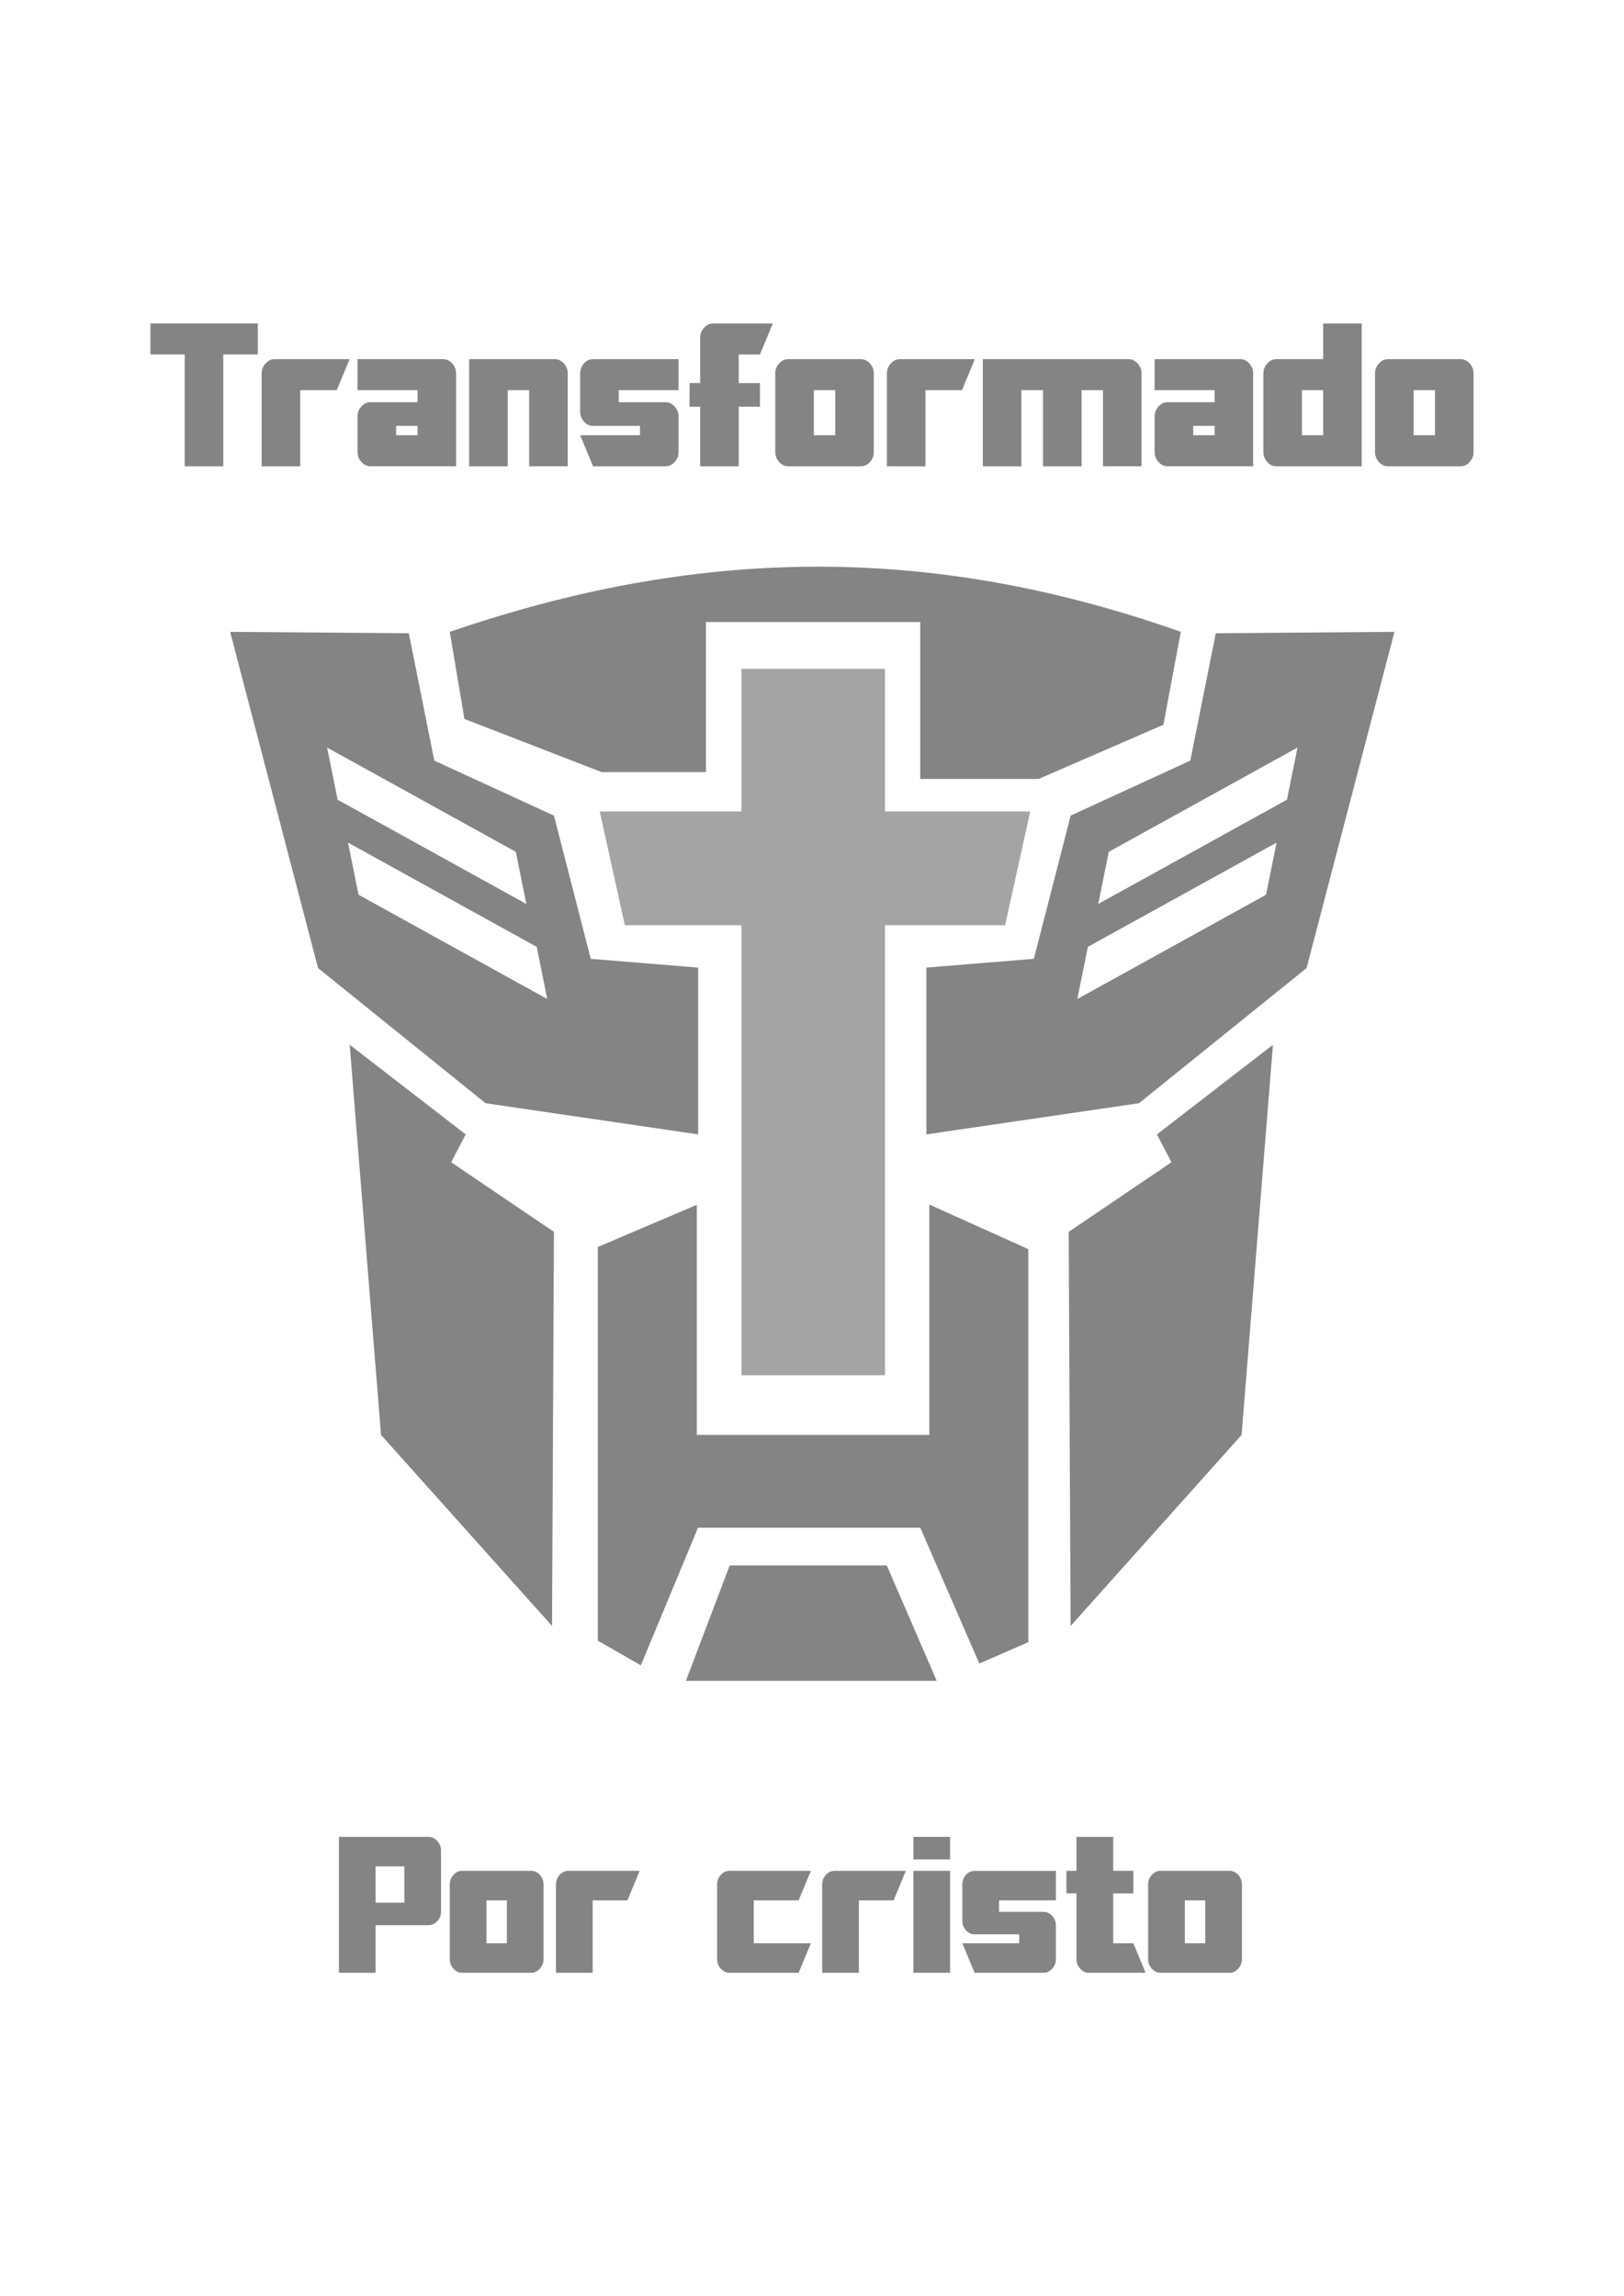 <?xml version="1.0" encoding="utf-8"?>
<!-- Generator: Adobe Illustrator 25.3.0, SVG Export Plug-In . SVG Version: 6.00 Build 0)  -->
<svg version="1.1" id="Layer_1" xmlns="http://www.w3.org/2000/svg" xmlns:xlink="http://www.w3.org/1999/xlink" x="0px" y="0px"
	 viewBox="0 0 841.89 1190.55" style="enable-background:new 0 0 841.89 1190.55;" xml:space="preserve">
<style type="text/css">
	.st0{fill:#848484;}
	.st1{fill:#A5A4A4;}
	.st2{fill:#FFFFFF;}
</style>
<g>
	<path class="st0" d="M95.75,183.79H77.98v-16.08h55.65v16.08h-17.88v57.97H95.75V183.79z"/>
	<path class="st0" d="M135.64,193.63c0-1.97,0.67-3.7,2.01-5.18c1.34-1.48,2.89-2.22,4.65-2.22h38.93l-6.66,16.08h-18.94v39.46
		h-19.99V193.63z"/>
	<path class="st0" d="M185.35,215.84c0-1.9,0.67-3.6,2.01-5.08c1.34-1.48,2.89-2.22,4.65-2.22h24.44v-6.24h-31.1v-16.08h44.43
		c1.76,0,3.31,0.74,4.65,2.22c1.34,1.48,2.01,3.21,2.01,5.18v48.13h-44.43c-1.76,0-3.32-0.74-4.65-2.22
		c-1.34-1.48-2.01-3.21-2.01-5.18V215.84z M216.46,225.68v-4.87h-11.11v4.87H216.46z"/>
	<path class="st0" d="M243.22,186.22h44.43c1.76,0,3.31,0.74,4.65,2.22c1.34,1.48,2.01,3.21,2.01,5.18v48.13h-19.99V202.3h-11.11
		v39.46h-19.99V186.22z"/>
	<path class="st0" d="M300.77,225.68h31v-4.87h-24.33c-1.83,0-3.4-0.74-4.71-2.22c-1.31-1.48-1.96-3.21-1.96-5.18v-19.78
		c0-1.97,0.65-3.7,1.96-5.18c1.3-1.48,2.87-2.22,4.71-2.22h44.33v16.08h-31v6.24h24.33c1.76,0,3.31,0.74,4.65,2.22
		c1.34,1.48,2.01,3.17,2.01,5.08v18.51c0,1.98-0.67,3.7-2.01,5.18c-1.34,1.48-2.89,2.22-4.65,2.22h-37.66L300.77,225.68z"/>
	<path class="st0" d="M362.97,210.87h-5.5V198.6h5.5v-23.48c0-1.97,0.67-3.7,2.01-5.18c1.34-1.48,2.89-2.22,4.65-2.22h31
		l-6.67,16.08h-11v14.81h11v12.27h-11v30.89h-19.99V210.87z"/>
	<path class="st0" d="M401.9,193.63c0-1.97,0.67-3.7,2.01-5.18c1.34-1.48,2.89-2.22,4.65-2.22h37.77c1.76,0,3.31,0.74,4.65,2.22
		c1.34,1.48,2.01,3.21,2.01,5.18v40.73c0,1.98-0.67,3.7-2.01,5.18c-1.34,1.48-2.89,2.22-4.65,2.22h-37.77
		c-1.76,0-3.32-0.74-4.65-2.22c-1.34-1.48-2.01-3.21-2.01-5.18V193.63z M433,225.68V202.3H421.9v23.38H433z"/>
	<path class="st0" d="M459.77,193.63c0-1.97,0.67-3.7,2.01-5.18c1.34-1.48,2.89-2.22,4.65-2.22h38.93l-6.66,16.08h-18.94v39.46
		h-19.99V193.63z"/>
	<path class="st0" d="M509.49,186.22h75.64c1.69,0,3.23,0.74,4.6,2.22c1.38,1.48,2.06,3.21,2.06,5.18v48.13H571.8V202.3h-11.11
		v39.46H540.7V202.3h-11.21v39.46h-19.99V186.22z"/>
	<path class="st0" d="M598.56,215.84c0-1.9,0.67-3.6,2.01-5.08c1.34-1.48,2.89-2.22,4.65-2.22h24.44v-6.24h-31.1v-16.08h44.43
		c1.76,0,3.31,0.74,4.65,2.22c1.34,1.48,2.01,3.21,2.01,5.18v48.13h-44.43c-1.76,0-3.32-0.74-4.65-2.22
		c-1.34-1.48-2.01-3.21-2.01-5.18V215.84z M629.67,225.68v-4.87h-11.11v4.87H629.67z"/>
	<path class="st0" d="M654.95,193.63c0-1.97,0.67-3.7,2.01-5.18c1.34-1.48,2.89-2.22,4.65-2.22h24.33v-18.51h19.99v74.05h-44.33
		c-1.76,0-3.32-0.74-4.65-2.22c-1.34-1.48-2.01-3.21-2.01-5.18V193.63z M685.94,225.68V202.3h-11v23.38H685.94z"/>
	<path class="st0" d="M712.81,193.63c0-1.97,0.67-3.7,2.01-5.18c1.34-1.48,2.89-2.22,4.65-2.22h37.77c1.76,0,3.31,0.74,4.65,2.22
		c1.34,1.48,2.01,3.21,2.01,5.18v40.73c0,1.98-0.67,3.7-2.01,5.18c-1.34,1.48-2.89,2.22-4.65,2.22h-37.77
		c-1.76,0-3.32-0.74-4.65-2.22c-1.34-1.48-2.01-3.21-2.01-5.18V193.63z M743.92,225.68V202.3h-11.11v23.38H743.92z"/>
</g>
<g>
	<path class="st0" d="M175.69,952.38h46.6c1.61,0,3.07,0.7,4.38,2.11c1.31,1.41,1.96,3.05,1.96,4.93v31.71
		c0,1.95-0.65,3.61-1.96,4.98c-1.31,1.38-2.77,2.06-4.38,2.06h-27.58v24.66h-19.02V952.38z M209.61,986.5v-18.82h-14.9v18.82H209.61
		z"/>
	<path class="st0" d="M233.16,977.04c0-1.88,0.64-3.52,1.91-4.93c1.27-1.41,2.75-2.11,4.43-2.11h35.93c1.68,0,3.15,0.7,4.43,2.11
		c1.27,1.41,1.91,3.05,1.91,4.93v38.75c0,1.88-0.64,3.52-1.91,4.93c-1.28,1.41-2.75,2.11-4.43,2.11H239.5
		c-1.68,0-3.15-0.7-4.43-2.11c-1.28-1.41-1.91-3.05-1.91-4.93V977.04z M262.75,1007.54V985.3h-10.57v22.24H262.75z"/>
	<path class="st0" d="M288.22,977.04c0-1.88,0.64-3.52,1.91-4.93c1.27-1.41,2.75-2.11,4.43-2.11h37.04l-6.34,15.3h-18.02v37.54
		h-19.02V977.04z"/>
	<path class="st0" d="M371.75,977.04c0-1.88,0.64-3.52,1.91-4.93c1.27-1.41,2.75-2.11,4.43-2.11h42.27l-6.34,15.3h-23.25v22.24
		h29.59l-6.34,15.3H378.1c-1.68,0-3.15-0.7-4.43-2.11c-1.28-1.41-1.91-3.05-1.91-4.93V977.04z"/>
	<path class="st0" d="M426.21,977.04c0-1.88,0.64-3.52,1.91-4.93c1.27-1.41,2.75-2.11,4.43-2.11h37.04l-6.34,15.3h-18.02v37.54
		h-19.02V977.04z"/>
	<path class="st0" d="M473.51,952.38h19.02v11.68h-19.02V952.38z M473.51,970h19.02v52.84h-19.02V970z"/>
	<path class="st0" d="M498.88,1007.54h29.49v-4.63h-23.15c-1.75,0-3.24-0.7-4.48-2.11c-1.24-1.41-1.86-3.05-1.86-4.93v-18.82
		c0-1.88,0.62-3.52,1.86-4.93c1.24-1.41,2.73-2.11,4.48-2.11h42.17v15.3H517.9v5.94h23.15c1.68,0,3.15,0.71,4.43,2.11
		c1.27,1.41,1.91,3.02,1.91,4.83v17.61c0,1.88-0.64,3.52-1.91,4.93c-1.28,1.41-2.75,2.11-4.43,2.11h-35.83L498.88,1007.54z"/>
	<path class="st0" d="M558.06,981.67h-5.23V970h5.23v-17.61h19.02V970h10.47v11.68h-10.47v25.87h10.47l6.34,15.3H564.4
		c-1.68,0-3.15-0.71-4.43-2.12c-1.28-1.41-1.91-3.06-1.91-4.95V981.67z"/>
	<path class="st0" d="M595.2,977.04c0-1.88,0.64-3.52,1.91-4.93c1.27-1.41,2.75-2.11,4.43-2.11h35.93c1.68,0,3.15,0.7,4.43,2.11
		c1.27,1.41,1.91,3.05,1.91,4.93v38.75c0,1.88-0.64,3.52-1.91,4.93c-1.28,1.41-2.75,2.11-4.43,2.11h-35.93
		c-1.68,0-3.15-0.7-4.43-2.11c-1.28-1.41-1.91-3.05-1.91-4.93V977.04z M624.79,1007.54V985.3h-10.57v22.24H624.79z"/>
</g>
<path class="st0" d="M361.94,588.17v-86.48l-55.7-4.56l-19.07-74.24l-62.03-28.52l-13.21-66.03l-92.63-0.73l45.57,174.32L251.74,572
	L361.94,588.17z M169.57,387.6l97.83,54.06l5.46,27.03l-97.83-54.06L169.57,387.6z M180.41,436.88l97.83,54.06l5.46,27.03
	l-97.83-54.06L180.41,436.88z"/>
<path class="st0" d="M590.45,572l86.88-70.08l45.57-174.32l-92.63,0.73l-13.21,66.03l-62.03,28.52l-19.07,74.24l-55.7,4.56v86.48
	L590.45,572z M667.16,414.63l-97.83,54.06l5.46-27.03l97.83-54.06L667.16,414.63z M656.32,463.91l-97.83,54.06l5.46-27.03
	l97.83-54.06L656.32,463.91z"/>
<path class="st0" d="M233.17,327.6l7.58,45.16l71.12,27.56h54.07v-77.8h111.11v81.35h61.38l64.7-28.11l9-48.17
	C480.16,280.97,359.99,284.16,233.17,327.6z"/>
<polygon class="st0" points="241.41,588.17 181.28,541.69 197.53,743.99 286.18,843.03 287.17,638.7 233.9,602.61 "/>
<polygon class="st0" points="599.77,588.17 659.9,541.69 643.65,743.99 555.01,843.03 554.01,638.7 607.28,602.61 "/>
<polygon class="st0" points="481.76,743.99 361.23,743.99 361.23,624.67 309.91,646.54 309.91,850.66 332.22,863.45 361.85,792.09 
	477.09,792.09 507.68,862.52 533.08,851.44 533.08,647.65 481.76,624.54 "/>
<polygon class="st0" points="378.28,811.66 355.58,871.48 485.6,871.48 459.72,811.66 "/>
<polygon class="st1" points="458.77,420.75 458.77,346.77 384.37,346.77 384.37,420.75 310.91,420.75 323.93,479.73 384.37,479.73 
	384.37,713.05 458.77,713.05 458.77,479.73 521.06,479.73 534.08,420.75 "/>
</svg>
